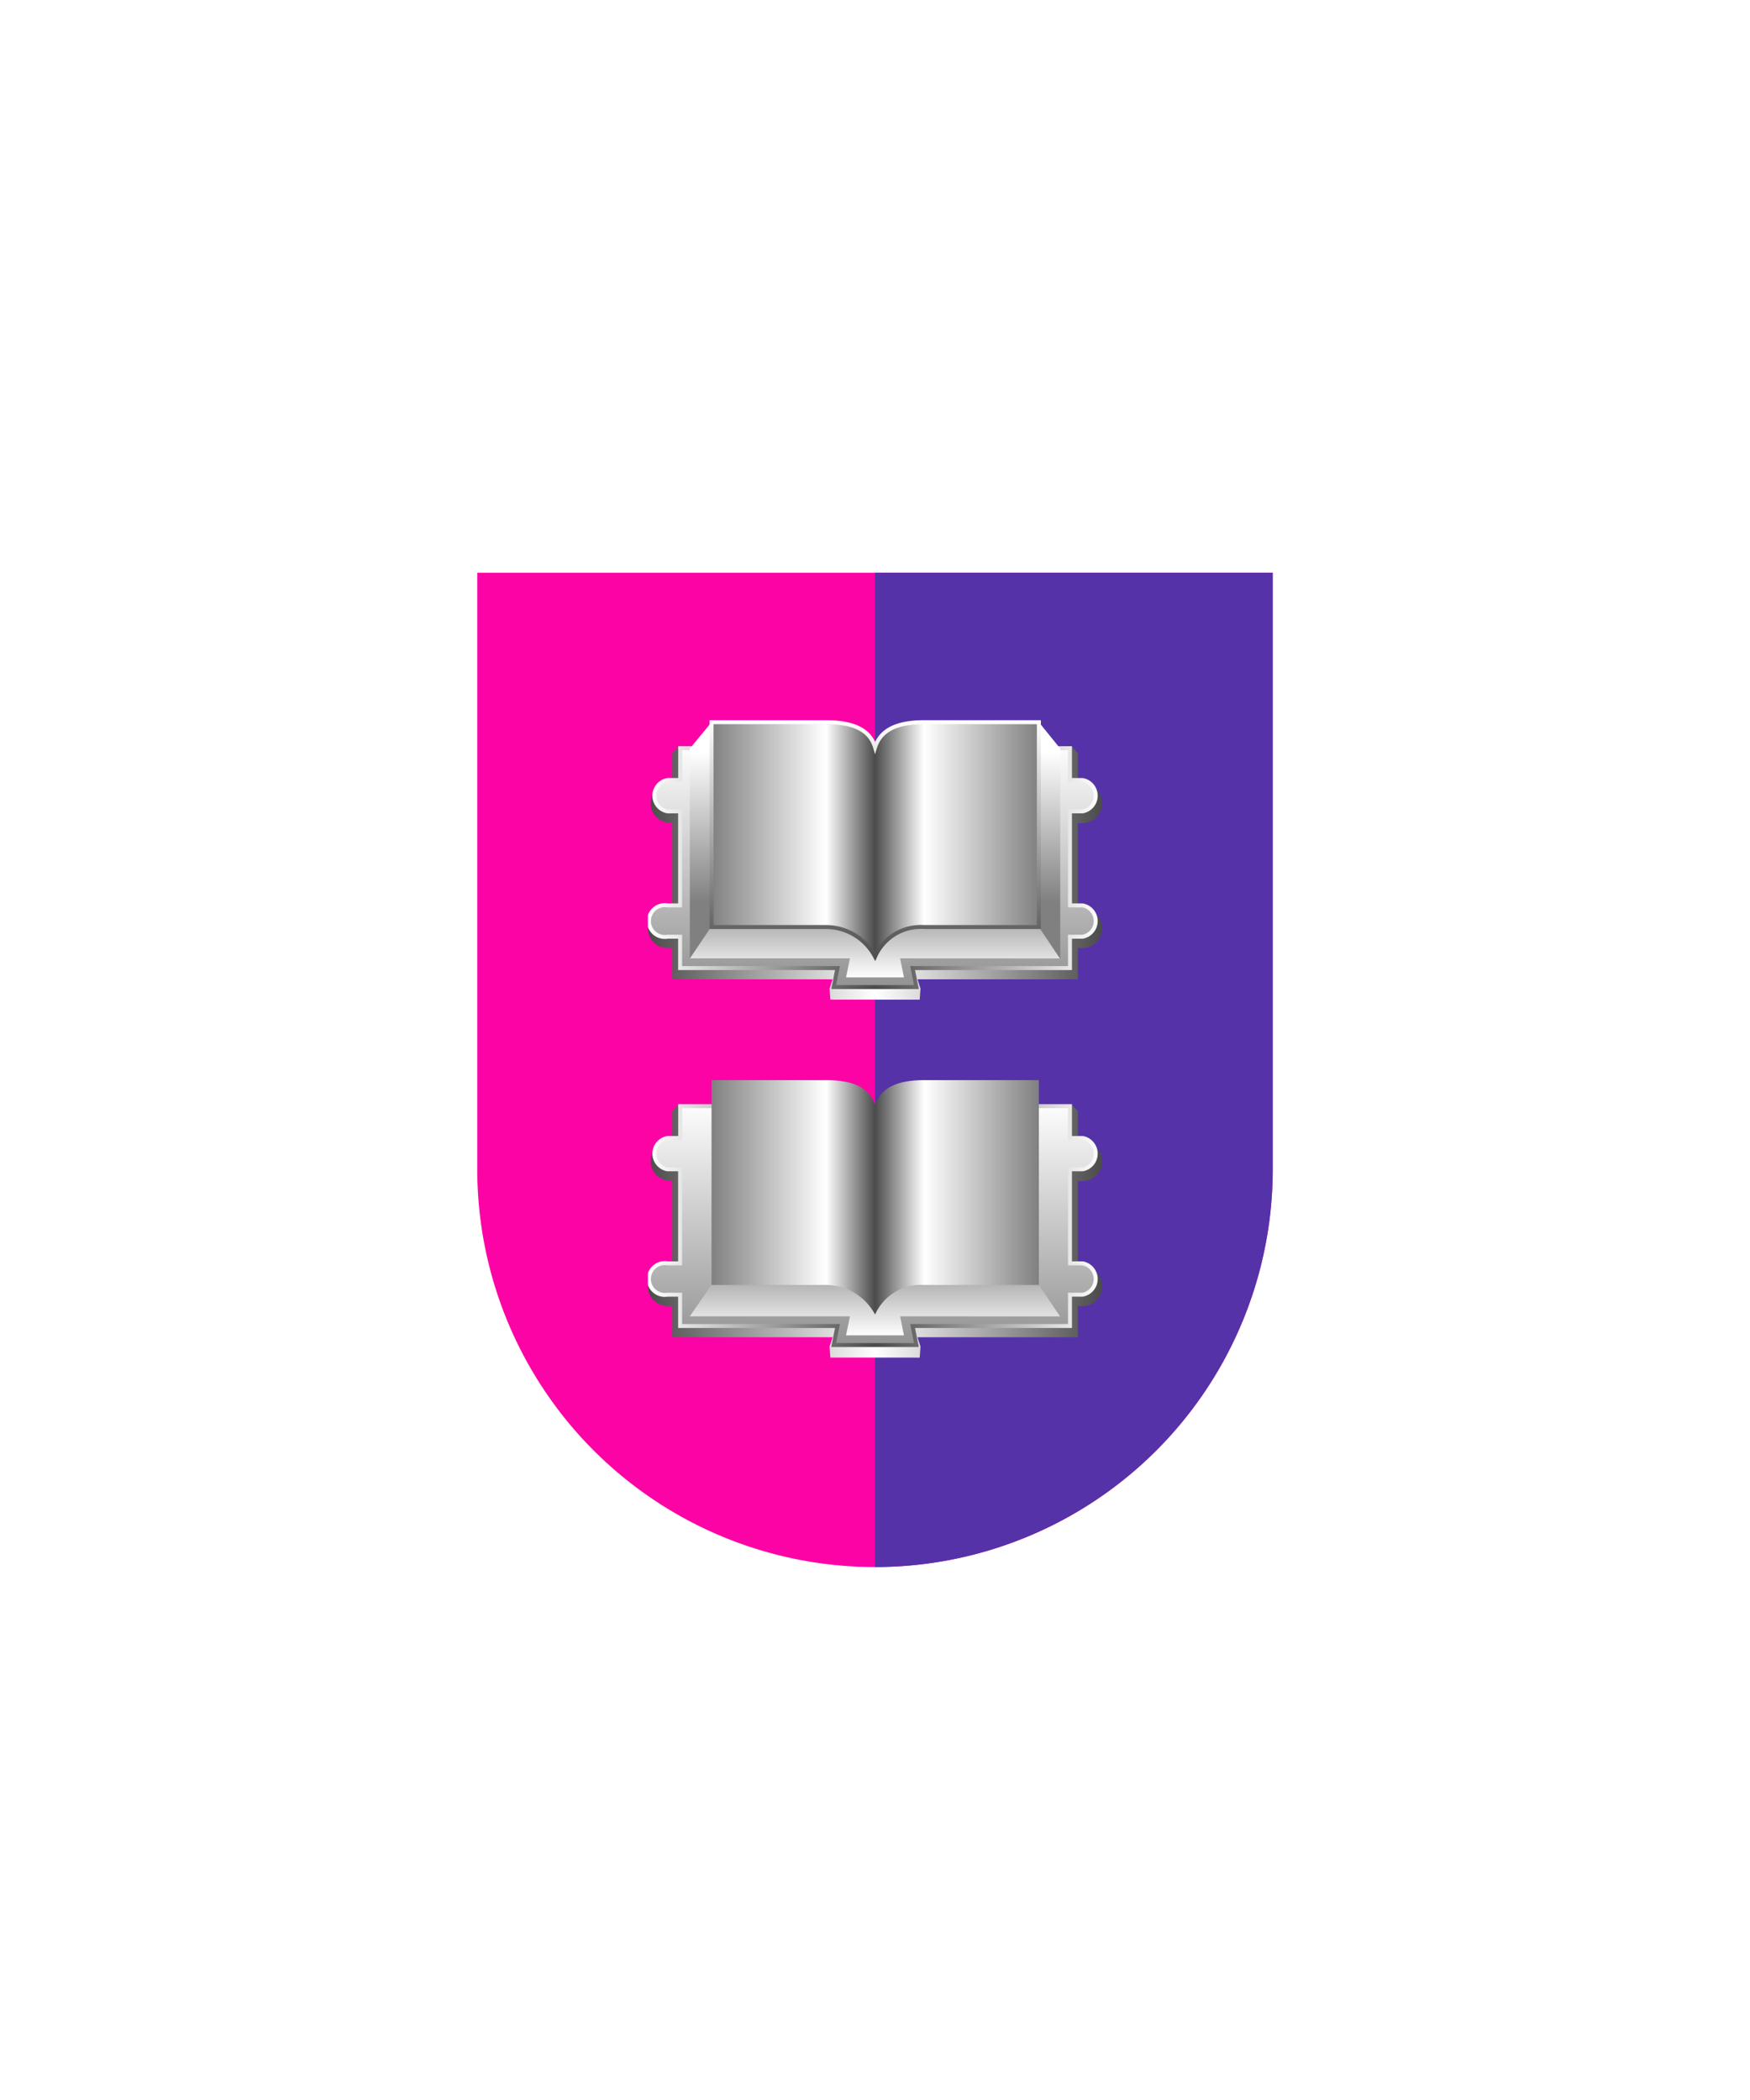 <svg xmlns="http://www.w3.org/2000/svg" xmlns:xlink="http://www.w3.org/1999/xlink" viewBox="0 0 220 264"><path d="M60 72v75a50 50 0 0 0 50 50 50 50 0 0 0 50-50V72Z" fill="#fc03a5"/><path d="M110 197a49.997 49.997 0 0 0 50-50V72h-50v125Z" fill="#5632a8"/><defs><linearGradient gradientTransform="matrix(1, 0, 0, -1, 0, 16419.13)" gradientUnits="userSpaceOnUse" id="h70-a" x2="57.11" y1="16399.9" y2="16399.9"><stop offset="0" stop-color="#4b4b4b"/><stop offset="0.5" stop-color="#fff"/><stop offset="1" stop-color="#4b4b4b"/></linearGradient><linearGradient gradientTransform="matrix(1, 0, 0, -1, 0, 16419.13)" gradientUnits="userSpaceOnUse" id="h70-b" x1="28.55" x2="28.55" y1="16365.17" y2="16416.3"><stop offset="0" stop-color="#4b4b4b"/><stop offset="1" stop-color="#fff"/></linearGradient><linearGradient gradientUnits="userSpaceOnUse" id="h70-c" x1="0.25" x2="56.86" y1="18.51" y2="18.51"><stop offset="0" stop-color="#fff"/><stop offset="0.5" stop-color="#4b4b4b"/><stop offset="1" stop-color="#fff"/></linearGradient><linearGradient gradientUnits="userSpaceOnUse" id="h70-d" x1="28.56" x2="28.56" y1="21.35" y2="32.47"><stop offset="0" stop-color="gray"/><stop offset="1" stop-color="#fff"/></linearGradient><linearGradient id="h70-e" x1="28.56" x2="28.56" xlink:href="#h70-d" y1="22.9" y2="3.98"/><linearGradient gradientUnits="userSpaceOnUse" id="h70-f" x1="7.96" x2="49.15" y1="14.96" y2="14.96"><stop offset="0" stop-color="gray"/><stop offset="0.35" stop-color="#fff"/><stop offset="0.5" stop-color="#4b4b4b"/><stop offset="0.65" stop-color="#fff"/><stop offset="1" stop-color="gray"/></linearGradient><linearGradient gradientTransform="matrix(1, 0, 0, 1, 0, 0)" id="h70-g" x1="28.55" x2="28.55" xlink:href="#h70-b" y1="30.32" y2="0"/><filter id="h70-h" name="shadow"><feDropShadow dx="0" dy="2" stdDeviation="0"/></filter><symbol id="h70-i" viewBox="0 0 57.11 35.13"><path d="M22.94,35.13l-.1-1.39.37-1.17H3.06V28.65H2.47a2.47,2.47,0,1,1,0-4.94h.59V12.89H2.47A2.47,2.47,0,0,1,2.47,8h.59V4.16l.77-.84H53.28l.77.84V8h.59a2.47,2.47,0,0,1,0,4.94h-.59V23.71h.59a2.47,2.47,0,0,1,0,4.94h-.59v3.92H33.9l.37,1.17-.1,1.39Z" fill="url(#h70-a)"/><path d="M54.64,23.28H53.06V11.46h1.58a2,2,0,0,0,0-3.94H53.06v-4h-49v4H2.47a2,2,0,0,0,0,3.94H4.05V23.28H2.47a2,2,0,1,0,0,3.94H4.05v3.94H23.83l-.48,2.39H33.76l-.48-2.39H53.06V27.22h1.58a2,2,0,0,0,0-3.94Z" fill="url(#h70-b)" stroke="url(#h70-c)" stroke-width="0.5"/><path d="M31.71,29.94l.48,2.39H24.91l.49-2.39H5.27l2.85-4.15,41,.16,2.69,4Z" fill="url(#h70-d)"/><path d="M8,.25,5.27,3.57V29.94l5.38-8ZM46.46,22l5.38,8V3.57L49.15.25Z" fill="url(#h70-e)"/><path d="M22.41,26H8V.25H22.41c3.48,0,5.51,1,6.15,3.17C29.23,1.27,31.25.25,34.7.25H49.15V26H34.7a6.28,6.28,0,0,0-6.14,3.72A7,7,0,0,0,22.41,26Z" fill="url(#h70-f)" stroke="url(#h70-g)" stroke-width="0.5"/></symbol></defs><g filter="url(#h70-h)"><use height="35.13" transform="translate(81.45 90.54)" width="57.11" xlink:href="#h70-i"/><use height="35.13" transform="translate(81.45 135.54)" width="57.11" xlink:href="#h70-i"/></g></svg>
